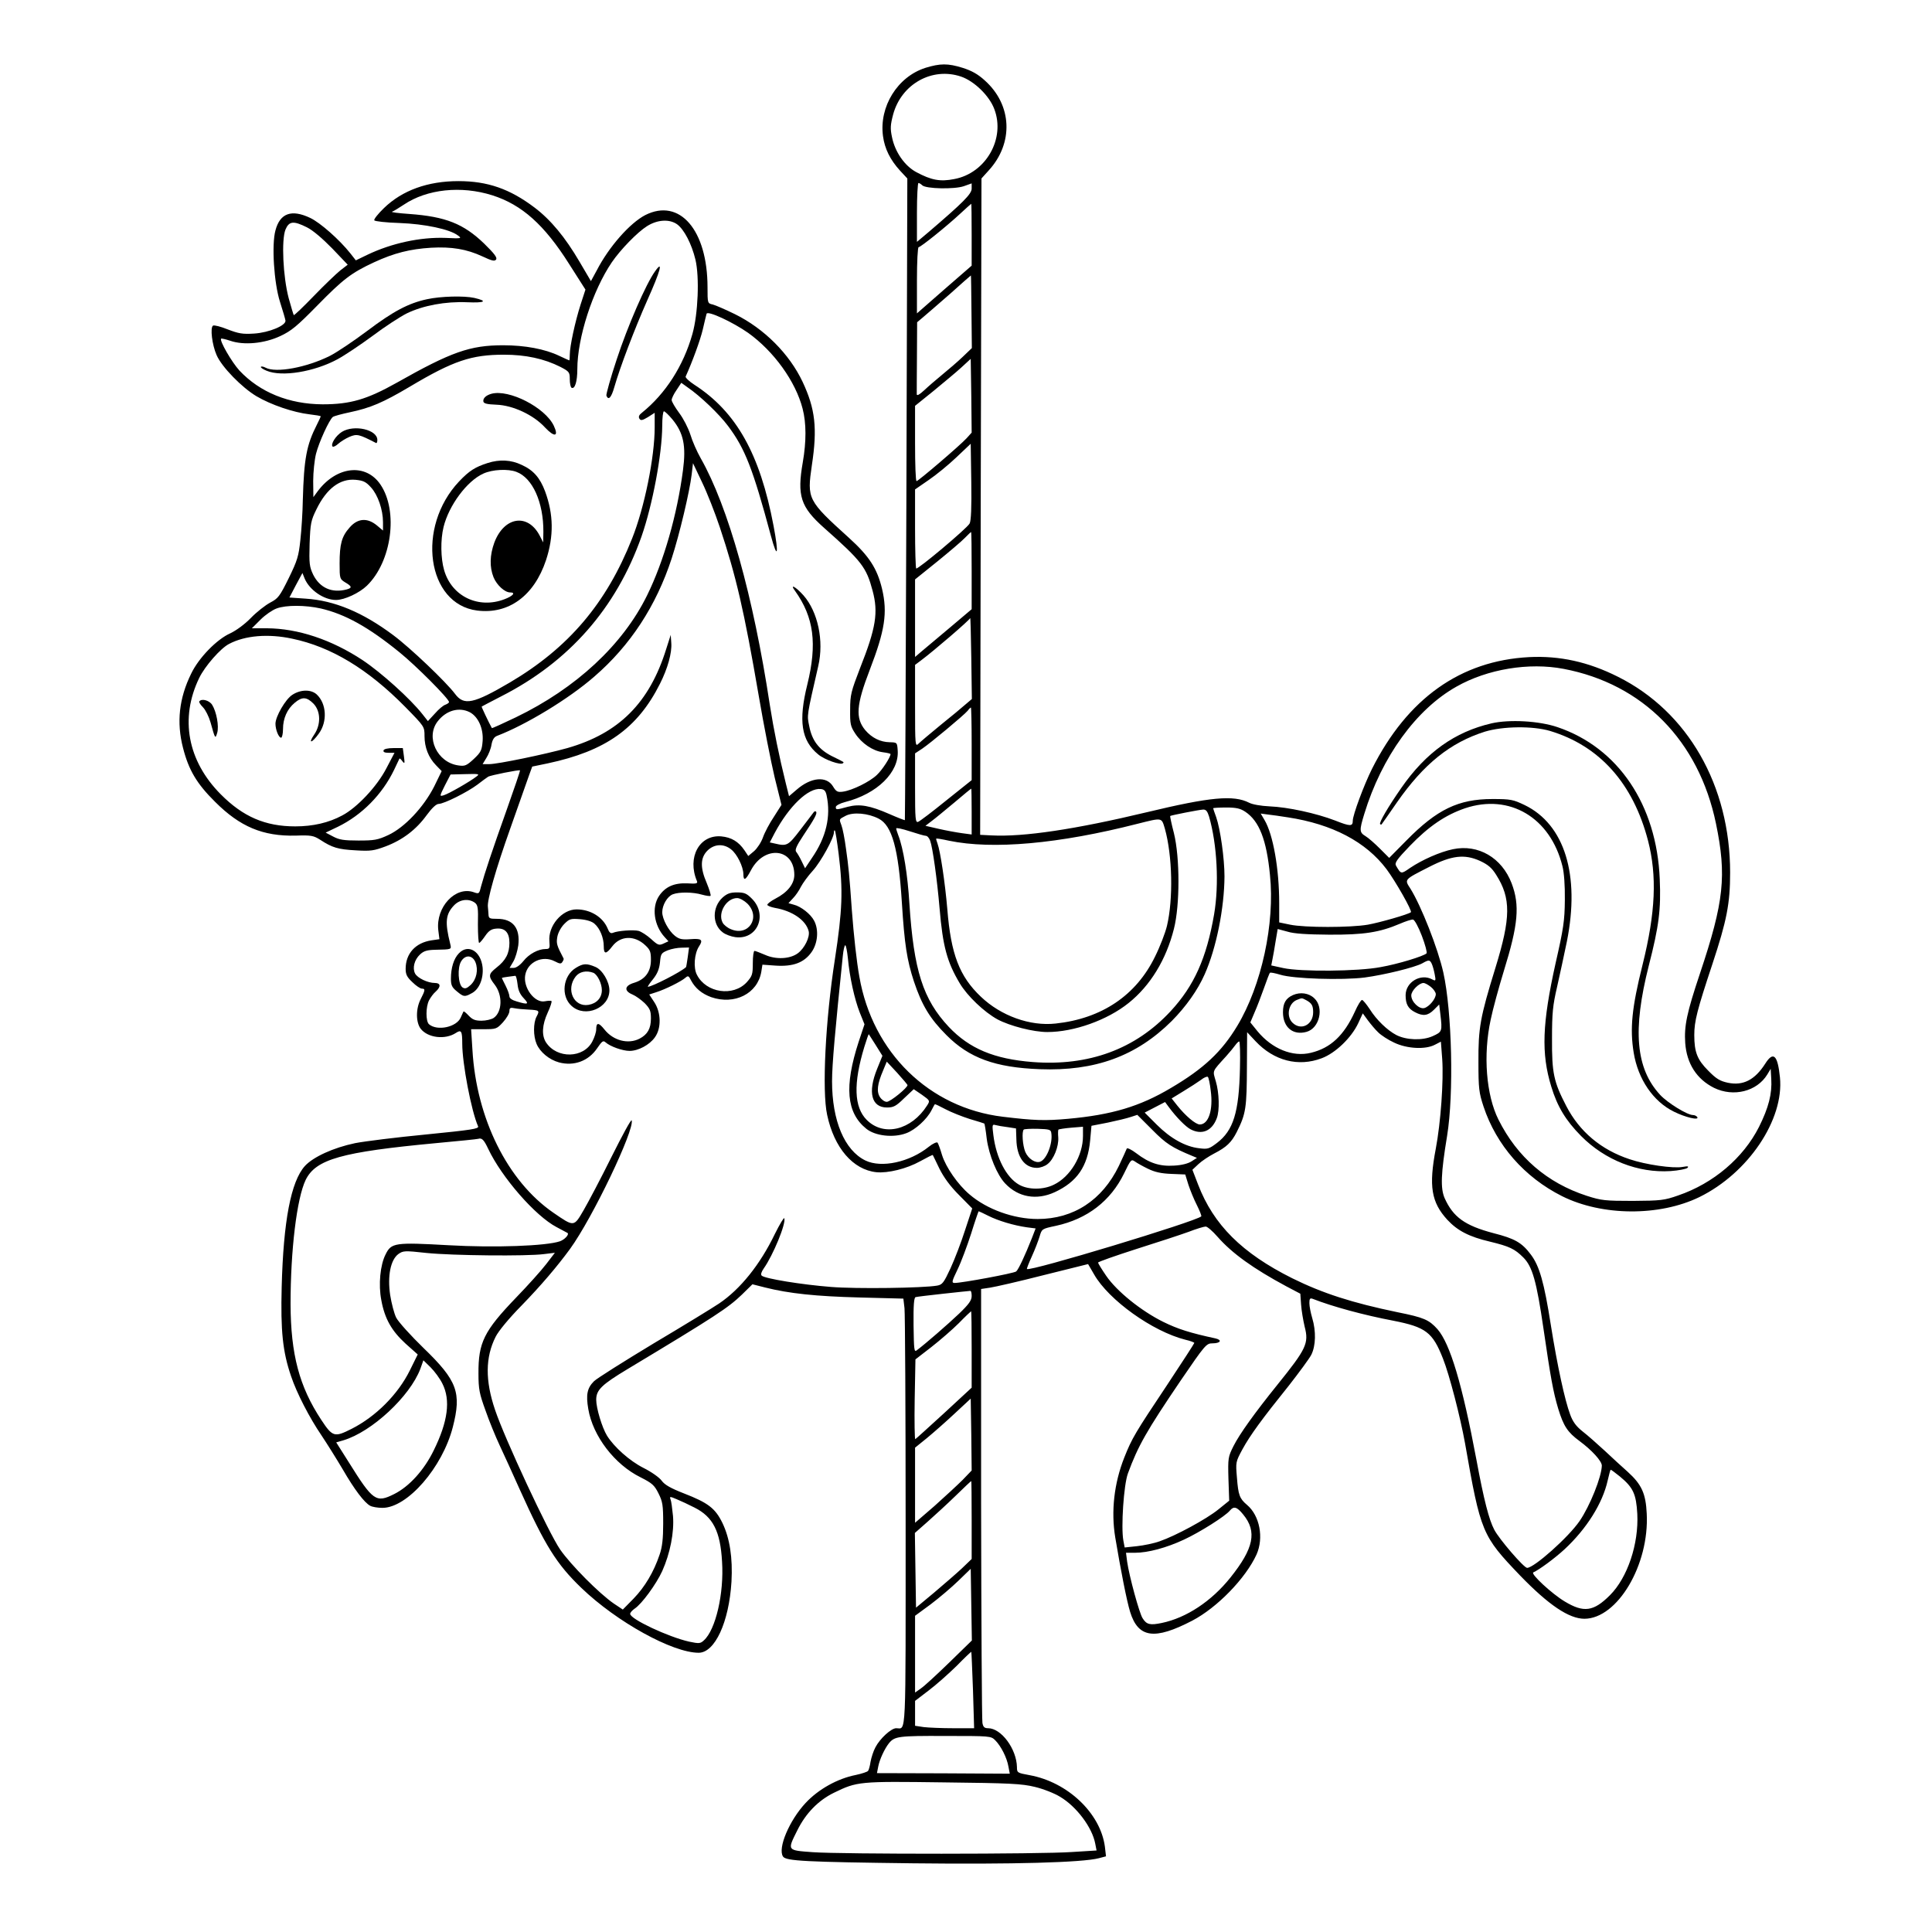 <?xml version="1.0" standalone="no"?>
<!DOCTYPE svg PUBLIC "-//W3C//DTD SVG 20010904//EN"
 "http://www.w3.org/TR/2001/REC-SVG-20010904/DTD/svg10.dtd">
<svg version="1.0" xmlns="http://www.w3.org/2000/svg"
 width="1024pt" height="1024pt" viewBox="0 0 1024 1024"
 preserveAspectRatio="xMidYMid meet">
<g transform="translate(0,1024) scale(0.1,-0.1)"
fill="#000000" stroke="none">
<path d="M4904 9880 c-147 -47 -245 -205 -224 -361 9 -68 39 -127 90 -183 l39
-42 -5 -1700 c-3 -934 -7 -1700 -8 -1701 -1 -1 -38 13 -81 32 -105 46 -159 55
-221 39 -62 -17 -64 -17 -64 -1 0 7 22 19 49 26 170 43 287 158 279 273 -3 43
-3 43 -43 44 -49 1 -94 23 -129 64 -53 64 -48 133 24 320 80 208 95 302 65
429 -26 108 -68 173 -175 270 -220 199 -223 206 -197 385 30 197 18 299 -49
442 -70 148 -203 282 -359 359 -49 24 -102 47 -117 51 -28 6 -28 7 -28 91 0
304 -148 475 -330 383 -81 -42 -192 -167 -257 -293 l-31 -57 -60 102 c-76 130
-153 223 -239 288 -131 99 -249 140 -403 140 -163 0 -298 -49 -395 -143 -32
-31 -55 -60 -51 -65 3 -5 63 -12 133 -14 135 -5 267 -33 310 -66 22 -16 20
-17 -65 -13 -134 5 -287 -28 -416 -90 l-60 -29 -29 37 c-58 73 -160 163 -213
188 -99 47 -160 25 -184 -66 -21 -75 -8 -279 24 -379 15 -47 28 -91 29 -99 4
-26 -87 -64 -166 -69 -62 -4 -82 0 -140 22 -37 15 -72 24 -78 20 -16 -10 -5
-102 19 -156 27 -63 134 -172 211 -218 78 -46 196 -86 281 -96 33 -4 60 -8 60
-11 0 -2 -10 -23 -21 -45 -54 -106 -68 -179 -74 -398 -1 -63 -7 -159 -13 -212
-9 -86 -16 -109 -62 -203 -48 -97 -56 -107 -98 -129 -26 -14 -72 -50 -102 -81
-33 -34 -77 -66 -108 -81 -73 -32 -169 -131 -209 -215 -64 -130 -78 -258 -43
-393 30 -117 72 -189 170 -286 132 -132 253 -183 427 -179 82 3 95 0 130 -22
64 -42 95 -51 188 -56 80 -5 97 -2 159 21 90 34 162 89 217 165 28 38 51 60
64 60 30 1 153 63 205 102 25 19 50 38 57 42 12 8 165 38 169 34 2 -2 -30 -95
-70 -208 -78 -219 -118 -339 -136 -406 -10 -41 -11 -42 -39 -32 -97 34 -202
-79 -188 -201 l6 -48 -42 -6 c-85 -13 -137 -70 -137 -151 0 -30 7 -44 36 -71
19 -19 42 -34 50 -34 19 0 18 -8 -6 -55 -27 -52 -26 -124 0 -158 38 -48 129
-59 186 -22 29 19 34 11 34 -57 0 -104 48 -357 84 -438 5 -13 -35 -19 -276
-43 -156 -15 -325 -36 -376 -46 -115 -24 -222 -73 -266 -121 -74 -82 -114
-292 -123 -641 -6 -233 5 -343 50 -474 29 -87 98 -221 161 -313 30 -45 80
-125 112 -179 63 -109 115 -177 146 -194 11 -6 40 -11 65 -11 132 0 318 214
373 428 47 183 24 246 -155 419 -68 66 -133 138 -145 161 -11 22 -25 76 -32
120 -15 101 2 186 43 217 26 18 32 19 150 6 137 -14 531 -18 622 -6 l58 7 -46
-60 c-26 -34 -98 -114 -160 -178 -170 -177 -200 -238 -199 -402 0 -83 5 -107
37 -195 19 -55 53 -138 75 -185 22 -47 70 -152 107 -235 134 -297 195 -395
326 -521 188 -181 484 -344 622 -344 86 0 161 162 174 377 7 126 -9 230 -48
311 -38 78 -76 107 -205 157 -69 27 -101 45 -117 67 -12 17 -55 47 -97 68 -73
37 -155 110 -193 171 -26 43 -57 145 -57 190 0 52 29 80 167 163 469 282 532
324 605 394 l56 55 67 -17 c127 -32 270 -47 501 -53 l232 -6 6 -51 c3 -28 6
-538 6 -1132 0 -1174 4 -1094 -50 -1094 -27 0 -87 -56 -110 -101 -11 -20 -22
-55 -26 -77 -3 -21 -9 -43 -13 -48 -3 -5 -33 -15 -66 -22 -96 -19 -197 -75
-265 -148 -86 -92 -149 -240 -120 -284 15 -24 121 -29 690 -36 524 -6 897 4
984 27 l38 10 -6 52 c-24 177 -197 341 -398 378 -66 12 -68 13 -68 43 -2 96
-83 206 -153 206 -19 0 -26 6 -30 28 -3 15 -6 538 -7 1163 l0 1137 47 7 c27 4
154 33 283 66 129 32 236 59 237 59 0 0 15 -25 32 -55 77 -135 309 -302 484
-346 26 -6 47 -14 47 -17 0 -3 -65 -103 -143 -221 -172 -258 -187 -283 -228
-386 -54 -136 -71 -285 -48 -424 29 -173 61 -337 79 -395 43 -138 129 -150
329 -46 132 69 283 224 341 351 39 88 17 206 -51 263 -39 33 -46 52 -53 144
-7 82 -7 83 29 150 41 75 103 160 247 339 53 68 107 141 118 162 24 48 26 125
5 195 -8 27 -15 62 -15 79 0 23 3 28 17 23 107 -42 274 -87 427 -116 173 -34
209 -61 264 -201 34 -85 92 -310 117 -449 83 -474 90 -490 292 -701 151 -156
259 -229 341 -229 175 1 344 286 330 557 -5 107 -27 155 -101 222 -28 25 -83
75 -121 111 -39 36 -92 83 -118 103 -34 27 -52 51 -66 90 -28 75 -67 253 -102
472 -36 230 -61 315 -106 375 -48 64 -85 85 -199 114 -151 40 -213 85 -258
185 -23 53 -20 131 13 331 36 222 26 658 -20 865 -29 129 -117 352 -174 444
-33 51 -36 47 99 116 119 61 187 69 269 32 43 -20 63 -37 86 -74 79 -124 78
-227 -4 -493 -81 -262 -91 -319 -90 -500 0 -140 3 -162 27 -235 68 -205 217
-375 416 -475 212 -106 516 -108 728 -5 259 127 450 411 427 635 -12 118 -35
140 -78 72 -55 -86 -117 -118 -198 -101 -42 9 -62 21 -104 64 -58 58 -74 98
-74 189 0 73 15 132 96 376 76 230 94 320 94 485 0 461 -224 853 -595 1038
-157 79 -309 112 -470 104 -364 -19 -645 -219 -833 -592 -43 -86 -102 -245
-102 -275 0 -31 -13 -31 -94 1 -99 38 -249 71 -348 75 -44 2 -90 10 -107 19
-82 42 -205 31 -542 -50 -380 -91 -654 -132 -824 -123 l-60 3 3 1740 4 1739
38 42 c133 145 125 347 -20 477 -37 34 -70 52 -117 67 -80 25 -120 24 -199 0z
m190 -46 c70 -24 150 -102 176 -172 60 -157 -45 -340 -212 -371 -75 -15 -122
-6 -202 37 -61 33 -112 106 -128 184 -10 47 -9 65 6 122 44 161 207 252 360
200z m-206 -576 c19 -19 170 -22 220 -5 l42 15 0 -28 c0 -28 -46 -74 -227
-229 l-63 -53 0 156 c0 86 4 156 8 156 4 0 13 -5 20 -12z m-2279 -53 c157 -50
276 -156 408 -365 l86 -135 -26 -80 c-29 -91 -57 -220 -57 -265 0 -16 -1 -30
-3 -30 -2 0 -25 11 -53 24 -75 36 -181 56 -297 56 -176 0 -275 -35 -565 -199
-157 -88 -245 -114 -392 -114 -178 1 -332 63 -441 179 -41 45 -107 159 -97
169 2 2 24 -3 48 -11 72 -25 181 -15 266 25 58 27 89 53 194 160 138 141 182
175 303 231 106 49 190 70 302 77 108 6 188 -7 272 -46 49 -23 64 -27 72 -17
8 10 -8 31 -63 85 -109 105 -204 143 -397 157 -57 4 -98 9 -91 12 7 2 35 19
62 37 123 83 304 102 469 50z m2541 -209 l0 -164 -145 -126 -145 -127 0 176
c0 97 4 175 9 175 11 0 149 111 221 178 30 28 56 51 58 52 1 0 2 -74 2 -164z
m-1561 55 c37 -27 77 -104 97 -187 22 -93 14 -288 -16 -394 -48 -170 -143
-317 -267 -417 -16 -12 -20 -22 -14 -32 7 -11 15 -10 45 8 l36 23 0 -77 c0
-158 -54 -425 -120 -590 -136 -343 -337 -579 -647 -762 -194 -114 -244 -124
-291 -61 -47 63 -237 244 -327 311 -163 122 -312 184 -465 194 l-86 6 34 65
35 65 12 -30 c26 -61 102 -113 166 -113 45 0 124 37 164 76 131 127 167 394
72 535 -78 116 -234 99 -334 -36 l-22 -30 -1 85 c0 47 7 113 15 145 16 62 69
178 89 195 7 5 48 16 91 25 108 23 173 50 318 136 230 137 326 169 498 169
115 0 213 -21 300 -65 46 -24 49 -28 49 -65 0 -21 4 -41 9 -45 18 -10 31 33
31 98 0 166 81 417 183 567 45 66 135 159 186 191 55 35 119 39 160 10z
m-1962 -16 c32 -16 82 -59 134 -112 l82 -86 -39 -30 c-21 -17 -85 -78 -141
-136 -56 -58 -104 -104 -106 -101 -2 3 -14 43 -27 90 -30 114 -39 308 -17 363
19 45 42 48 114 12z m3522 -447 l2 -193 -48 -46 c-26 -25 -75 -67 -108 -94
-33 -27 -77 -65 -97 -84 -25 -23 -38 -30 -39 -21 0 8 0 98 1 199 l1 183 32 27
c17 14 81 70 142 123 60 54 110 98 111 98 1 0 2 -87 3 -192z m-1184 -112 c137
-98 252 -258 289 -402 20 -77 20 -174 1 -284 -31 -178 -12 -237 113 -348 200
-177 224 -209 257 -333 31 -115 18 -197 -66 -409 -48 -125 -53 -142 -53 -221
-1 -77 2 -89 27 -127 34 -52 93 -92 146 -99 23 -3 41 -7 41 -10 0 -16 -44 -84
-72 -110 -37 -36 -130 -82 -180 -89 -29 -4 -36 0 -53 28 -34 56 -116 49 -192
-17 l-41 -35 -17 68 c-35 141 -64 283 -85 417 -87 574 -220 1049 -366 1306
-20 35 -45 92 -55 126 -11 34 -37 85 -59 114 -22 30 -40 60 -40 69 0 8 11 32
26 53 l25 38 32 -23 c69 -47 169 -143 216 -206 90 -120 131 -225 227 -582 35
-130 43 -100 14 53 -72 381 -197 604 -420 748 -28 18 -48 38 -46 43 35 77 78
194 91 250 9 39 18 77 20 83 6 18 140 -45 220 -101z m1158 -559 c-38 -41 -256
-227 -265 -227 -5 0 -8 90 -8 200 l0 199 98 79 c53 44 120 99 147 124 l50 46
3 -196 2 -195 -27 -30z m-1559 100 c59 -72 73 -140 56 -269 -31 -237 -102
-484 -190 -663 -129 -263 -377 -493 -696 -647 -69 -33 -126 -59 -127 -57 -18
33 -56 113 -54 114 1 1 47 25 103 54 360 183 610 468 744 847 59 169 109 436
110 587 0 42 4 77 9 77 5 0 25 -19 45 -43z m1575 -552 c-14 -26 -275 -245
-283 -238 -3 4 -6 99 -6 213 l0 206 71 49 c40 27 106 81 148 121 l76 72 3
-202 c2 -134 -1 -208 -9 -221z m-1324 -19 c87 -261 129 -443 206 -891 27 -159
66 -356 85 -436 l36 -145 -40 -63 c-23 -34 -49 -83 -58 -109 -9 -26 -31 -59
-47 -73 l-31 -26 -20 30 c-32 47 -70 69 -123 74 -116 10 -182 -111 -129 -237
5 -13 -3 -15 -51 -12 -70 3 -117 -18 -150 -67 -40 -60 -27 -156 30 -218 l20
-22 -26 -12 c-24 -11 -30 -9 -66 24 -22 20 -52 39 -66 43 -28 7 -110 1 -136
-10 -12 -5 -20 1 -28 22 -25 61 -91 102 -165 102 -78 0 -152 -88 -144 -170 3
-36 1 -40 -20 -40 -39 0 -88 -26 -118 -64 -18 -22 -38 -36 -51 -36 l-22 0 20
34 c11 19 22 57 26 85 11 92 -28 141 -112 141 -41 0 -45 2 -46 25 -1 14 -2 31
-3 38 -5 35 41 198 119 417 48 135 93 263 101 286 l15 41 82 17 c306 65 476
185 595 422 41 81 64 164 60 216 l-3 43 -24 -75 c-89 -286 -251 -447 -524
-525 -118 -33 -369 -85 -413 -85 l-36 0 20 33 c11 17 24 49 27 70 5 27 14 41
30 47 152 58 380 196 515 314 191 165 328 375 410 626 42 129 95 354 106 445
l7 60 48 -101 c27 -56 69 -163 94 -238z m-1849 211 c37 -40 64 -119 64 -185
l0 -44 -31 26 c-51 43 -103 40 -146 -10 -42 -47 -53 -88 -53 -191 0 -80 1 -82
30 -100 36 -21 37 -29 8 -37 -79 -21 -143 8 -178 78 -20 42 -22 59 -19 164 4
108 7 123 36 182 54 111 125 164 207 157 41 -4 55 -10 82 -40z m3184 -442 l0
-204 -116 -98 c-64 -54 -132 -111 -150 -126 l-34 -29 0 205 0 206 118 95 c64
52 130 108 146 125 17 17 31 31 33 31 2 0 3 -92 3 -205z m-3450 -200 c129 -30
252 -98 417 -232 88 -71 263 -247 263 -264 0 -4 -9 -10 -19 -14 -11 -3 -36
-24 -56 -47 l-37 -40 -30 38 c-64 81 -217 219 -316 285 -165 109 -343 168
-507 169 l-80 0 46 46 c25 25 63 51 85 59 51 19 153 18 234 0z m3418 -508
c-18 -16 -78 -66 -133 -110 -55 -45 -108 -90 -117 -99 -17 -17 -18 -8 -18 200
l0 218 32 24 c67 50 258 214 260 224 2 6 4 -88 6 -209 l3 -220 -33 -28z
m-3570 348 c207 -43 402 -161 600 -362 102 -104 102 -104 102 -154 0 -60 21
-114 61 -155 l30 -31 -40 -82 c-56 -110 -157 -217 -243 -257 -56 -26 -74 -29
-158 -29 -78 0 -102 4 -134 21 l-40 21 65 31 c127 62 235 171 298 302 14 30
27 57 28 59 2 3 9 -4 16 -14 12 -15 13 -12 8 26 l-6 44 -49 0 c-31 0 -51 -5
-53 -12 -3 -9 6 -13 27 -13 l31 0 -43 -82 c-50 -97 -156 -209 -234 -250 -72
-39 -156 -58 -249 -58 -159 0 -277 51 -395 170 -176 177 -218 403 -114 617 30
62 113 157 158 180 85 45 208 55 334 28z m6739 -160 c421 -80 717 -381 808
-820 57 -276 43 -413 -85 -795 -70 -209 -84 -278 -78 -368 8 -110 61 -192 153
-238 103 -50 227 -19 282 71 l18 30 3 -53 c5 -79 -14 -153 -65 -255 -83 -164
-241 -299 -428 -363 -74 -26 -92 -28 -240 -29 -148 0 -167 2 -245 27 -209 68
-368 204 -468 404 -65 130 -82 342 -41 530 11 54 43 171 70 259 76 245 85 347
41 463 -52 136 -177 209 -311 181 -68 -14 -163 -56 -227 -99 -49 -34 -48 -34
-75 12 -8 15 5 33 72 103 101 105 189 165 294 201 236 79 452 -49 516 -306 9
-34 14 -103 13 -180 -1 -110 -7 -151 -49 -335 -71 -320 -77 -478 -23 -654 32
-106 77 -180 158 -262 127 -128 302 -197 474 -186 43 3 83 11 90 17 8 9 2 10
-26 5 -50 -9 -196 12 -281 41 -151 50 -265 146 -335 281 -67 129 -77 175 -76
358 0 137 4 176 27 275 14 63 38 172 52 241 70 352 -12 619 -224 722 -61 29
-73 32 -171 32 -180 0 -294 -55 -456 -220 l-91 -92 -49 49 c-27 27 -61 57 -76
66 -33 20 -34 30 -7 118 92 302 275 555 489 675 164 93 384 129 567 94z
m-3137 -397 l0 -193 -134 -107 c-74 -60 -141 -111 -150 -114 -14 -5 -16 14
-16 179 l0 184 38 25 c43 29 221 177 241 201 7 10 15 17 17 17 2 0 4 -87 4
-192z m-2660 167 c45 -24 73 -87 68 -153 -4 -49 -9 -59 -47 -95 -38 -35 -47
-39 -81 -34 -113 15 -176 150 -110 234 45 58 113 77 170 48z m35 -341 c-33
-26 -148 -92 -173 -99 -23 -7 -23 -6 6 52 l30 58 79 2 c72 2 77 1 58 -13z
m1856 -99 c24 -112 -2 -223 -78 -333 l-36 -54 -18 37 c-10 21 -23 43 -29 50
-8 10 1 31 38 87 61 91 75 118 67 126 -3 4 -9 2 -13 -4 -4 -5 -35 -47 -70 -92
-65 -85 -71 -88 -135 -73 l-27 6 26 50 c76 142 178 240 244 233 19 -2 26 -10
31 -33z m769 -86 l0 -122 -52 7 c-29 4 -84 14 -123 23 l-70 16 34 26 c19 14
73 59 120 98 47 40 87 73 89 73 1 0 2 -55 2 -121z m1451 -2 c73 -49 112 -148
130 -334 27 -258 -45 -587 -173 -800 -83 -138 -178 -227 -351 -329 -166 -99
-315 -143 -547 -164 -122 -11 -179 -9 -345 11 -390 47 -690 340 -760 741 -15
82 -30 221 -40 353 -13 187 -18 235 -31 326 -7 54 -18 109 -24 124 -13 35 -14
32 22 51 40 21 119 14 175 -15 71 -36 105 -158 123 -444 14 -223 27 -306 64
-419 42 -126 85 -197 172 -284 121 -122 259 -172 495 -181 293 -11 512 69 700
256 75 76 137 163 174 247 62 139 104 351 105 519 0 94 -22 251 -44 314 -9 24
-16 45 -16 47 0 2 31 4 69 4 54 0 75 -5 102 -23z m-193 -24 c43 -148 54 -361
27 -519 -40 -232 -106 -379 -230 -513 -187 -202 -435 -293 -732 -270 -204 16
-335 71 -444 186 -137 146 -186 300 -209 653 -9 152 -32 294 -59 363 -6 16
-11 32 -11 36 0 5 32 -2 72 -15 40 -13 78 -24 85 -24 8 0 18 -12 23 -26 13
-34 37 -206 50 -359 17 -200 39 -283 107 -397 40 -67 129 -152 200 -191 66
-35 190 -67 264 -67 141 0 318 63 431 154 115 92 199 230 240 393 32 126 32
377 0 507 -13 49 -21 90 -20 91 5 4 153 33 174 34 16 1 23 -8 32 -36z m417 -5
c237 -36 415 -130 524 -275 47 -63 137 -221 129 -228 -12 -11 -166 -55 -228
-66 -93 -16 -335 -16 -412 0 l-58 12 0 102 c0 181 -32 364 -78 441 l-20 34 37
-5 c20 -2 68 -9 106 -15z m-651 -60 c40 -143 45 -373 11 -516 -9 -37 -37 -110
-63 -162 -100 -206 -283 -329 -527 -355 -136 -15 -290 41 -396 142 -114 108
-159 226 -178 464 -12 141 -37 307 -52 348 -5 13 -8 25 -7 26 2 2 32 -3 68
-11 231 -48 582 -17 1000 90 132 33 126 34 144 -26z m-1729 -134 c24 -193 20
-298 -20 -559 -50 -321 -69 -697 -41 -824 37 -175 137 -291 261 -304 61 -6
160 18 232 58 36 20 66 35 67 33 1 -2 17 -34 35 -72 23 -46 56 -92 104 -140
l70 -71 -38 -115 c-20 -63 -55 -154 -77 -202 -36 -77 -43 -87 -71 -92 -73 -13
-429 -18 -563 -7 -154 12 -351 44 -367 60 -6 6 -2 19 11 38 49 69 119 238 109
266 -2 6 -24 -31 -50 -83 -78 -162 -183 -293 -296 -369 -31 -21 -186 -116
-346 -211 -159 -96 -302 -186 -317 -201 -36 -36 -43 -71 -30 -147 24 -143 139
-294 277 -362 61 -31 73 -41 95 -85 22 -44 25 -62 25 -160 0 -80 -5 -125 -19
-165 -31 -92 -78 -171 -138 -233 l-57 -58 -48 32 c-77 53 -227 204 -284 286
-61 88 -294 588 -345 740 -53 156 -52 279 3 388 15 30 70 97 137 165 102 105
189 207 257 300 120 165 343 632 327 682 -3 7 -50 -80 -106 -192 -56 -113
-123 -240 -148 -283 -53 -91 -50 -91 -162 -14 -242 167 -407 499 -428 862 l-7
110 67 0 c65 0 69 1 102 37 19 21 34 47 34 59 0 17 5 20 28 15 15 -3 47 -6 72
-7 59 -3 61 -5 44 -37 -18 -34 -18 -103 0 -145 18 -43 67 -84 119 -98 79 -21
156 7 202 75 26 38 32 43 45 31 25 -22 90 -45 127 -45 46 0 106 32 134 72 35
48 33 131 -3 186 l-27 41 37 12 c48 15 132 57 154 76 15 13 18 12 31 -14 22
-41 57 -70 106 -88 124 -43 246 18 266 134 l6 38 70 -5 c92 -6 150 15 190 71
33 46 40 118 14 167 -18 35 -70 76 -108 85 l-28 8 24 26 c14 14 33 42 42 61
10 19 38 58 63 85 43 48 112 173 112 204 0 8 2 12 5 9 3 -3 12 -59 20 -124z
m-570 24 c32 -25 64 -91 65 -130 0 -40 12 -34 40 19 71 135 230 118 230 -24 0
-48 -36 -93 -100 -126 -25 -13 -44 -28 -43 -33 1 -5 19 -12 40 -16 93 -16 164
-65 179 -123 8 -31 -22 -92 -58 -118 -41 -30 -115 -34 -173 -8 -26 11 -51 21
-56 21 -5 0 -9 -29 -9 -65 0 -60 -3 -68 -32 -101 -72 -78 -215 -57 -264 39
-20 37 -14 113 11 151 23 35 14 43 -47 38 -44 -3 -58 0 -81 18 -33 26 -67 89
-67 125 0 38 27 84 56 95 34 13 108 12 155 -2 22 -6 42 -9 45 -6 3 3 -6 33
-20 67 -36 83 -34 134 3 172 36 36 86 39 126 7z m-1359 -282 c17 -13 19 -26
17 -116 0 -55 3 -100 7 -98 5 2 19 19 32 38 18 26 32 36 57 38 47 5 71 -20 71
-75 0 -56 -19 -93 -69 -132 -43 -34 -44 -45 -9 -90 43 -56 40 -144 -5 -176
-12 -8 -41 -15 -65 -15 -34 0 -48 6 -68 27 -13 14 -25 24 -27 22 -2 -2 -8 -17
-15 -32 -22 -51 -124 -73 -168 -36 -18 15 -18 92 0 127 8 15 23 36 35 46 29
26 27 46 -4 46 -38 0 -92 26 -105 50 -15 29 -4 73 26 101 20 19 38 24 82 25
89 2 85 1 78 32 -29 116 -24 157 21 204 30 31 76 37 109 14z m635 -112 c29
-25 49 -75 49 -119 0 -44 12 -44 45 -1 43 57 118 60 175 6 26 -24 30 -35 30
-78 0 -62 -30 -103 -89 -121 -51 -15 -55 -43 -9 -62 17 -7 46 -28 65 -46 28
-29 33 -41 33 -81 0 -54 -18 -85 -60 -107 -60 -31 -139 -11 -186 48 -31 39
-44 39 -44 1 0 -14 -9 -42 -20 -63 -46 -91 -188 -94 -246 -6 -24 37 -21 93 9
158 14 30 23 58 20 61 -3 3 -19 2 -35 -1 -54 -11 -117 73 -104 140 13 69 92
105 156 72 27 -14 34 -15 41 -3 5 7 8 15 6 18 -37 70 -39 80 -33 115 4 22 20
51 37 68 27 27 34 29 84 25 35 -3 63 -12 76 -24z m4385 -64 c18 -47 29 -89 25
-93 -15 -15 -152 -57 -244 -73 -120 -23 -424 -25 -515 -5 l-64 14 6 31 c4 17
11 61 17 97 l11 65 52 -14 c35 -11 103 -15 221 -16 184 -1 267 12 375 58 30
13 61 23 69 22 8 0 29 -39 47 -86z m-3042 -119 c9 -99 35 -217 63 -288 l25
-62 -31 -93 c-77 -237 -65 -376 41 -461 47 -38 144 -49 212 -23 48 18 109 74
133 121 9 17 16 31 18 32 1 2 26 -10 56 -26 30 -16 88 -39 129 -52 41 -12 76
-23 77 -24 2 -1 8 -37 13 -81 12 -88 55 -192 98 -237 69 -73 166 -90 262 -46
119 55 175 137 188 274 l7 78 87 17 c48 10 102 23 122 30 l34 11 79 -79 c73
-74 104 -94 213 -139 l24 -10 -28 -18 c-18 -12 -53 -21 -93 -23 -76 -5 -132
13 -201 66 -25 19 -48 30 -50 24 -2 -6 -21 -47 -42 -92 -88 -181 -240 -281
-430 -281 -127 0 -269 51 -361 130 -62 52 -126 145 -146 209 -9 31 -20 61 -24
66 -4 4 -25 -5 -46 -22 -102 -82 -251 -114 -336 -73 -111 54 -177 211 -177
420 0 89 16 266 57 664 3 31 9 57 13 57 4 0 10 -31 14 -69z m-849 5 c-4 -28
-8 -52 -9 -52 -26 -25 -180 -104 -202 -104 -3 0 9 18 27 40 23 29 33 53 37 89
4 46 7 50 41 64 20 8 53 14 74 14 l39 1 -7 -52z m3943 -33 c5 -10 12 -35 16
-56 7 -36 6 -38 -13 -28 -61 33 -141 -14 -141 -84 0 -47 13 -71 50 -90 42 -22
68 -19 100 13 l28 28 6 -50 c11 -93 10 -95 -41 -118 -54 -24 -139 -21 -192 6
-48 25 -106 81 -141 137 -18 27 -36 49 -41 49 -6 0 -23 -28 -38 -62 -58 -127
-129 -193 -233 -218 -97 -24 -206 21 -283 114 l-38 47 22 52 c13 29 35 87 50
129 15 43 29 80 32 82 3 3 27 -2 54 -10 69 -22 329 -30 448 -15 104 14 264 53
305 75 35 20 40 19 50 -1z m-4845 -109 c3 -32 13 -54 33 -75 30 -32 23 -35
-37 -17 -25 7 -39 17 -39 27 0 9 -9 34 -20 56 -11 22 -20 40 -20 41 0 2 15 5
33 7 17 2 35 5 38 5 4 1 9 -19 12 -44z m4841 -15 c14 -11 26 -29 26 -38 0 -25
-35 -67 -61 -74 -27 -7 -69 33 -69 67 0 25 41 66 65 66 7 0 24 -9 39 -21z
m-279 -241 c15 -15 53 -40 84 -54 68 -33 167 -38 217 -11 l31 16 7 -92 c8
-114 -8 -338 -34 -475 -38 -199 -24 -284 61 -377 54 -58 115 -90 226 -116 103
-25 131 -38 177 -84 48 -48 70 -125 107 -379 37 -254 51 -333 78 -423 28 -91
49 -124 113 -171 65 -48 118 -106 118 -130 -1 -59 -63 -214 -118 -294 -59 -86
-241 -248 -278 -248 -17 0 -148 152 -174 202 -28 53 -55 157 -95 373 -75 399
-139 613 -206 690 -45 50 -72 62 -212 90 -241 50 -396 100 -558 180 -266 133
-417 283 -499 497 l-30 78 32 30 c18 17 56 42 83 56 66 34 92 59 120 114 49
98 53 126 54 352 l1 177 45 -48 c97 -103 226 -137 350 -90 73 27 158 109 194
186 l24 52 27 -37 c15 -20 39 -49 55 -64z m-2663 -68 l35 -56 -28 -69 c-51
-125 -30 -205 52 -205 35 0 48 7 91 49 l51 48 44 -30 c42 -30 43 -31 27 -56
-83 -131 -230 -167 -320 -77 -68 68 -72 193 -13 387 12 38 22 69 24 67 1 -2
18 -28 37 -58z m1930 -122 c-5 -234 -35 -330 -122 -396 -41 -31 -49 -34 -94
-28 -73 8 -152 52 -225 125 l-64 64 54 28 54 28 20 -27 c40 -54 89 -104 116
-118 60 -31 113 -8 138 59 16 41 13 135 -5 196 -17 59 -22 48 55 133 19 21 40
47 48 58 8 11 17 20 21 20 4 0 6 -64 4 -142z m-1762 -89 c1 -14 -91 -89 -110
-89 -11 0 -27 11 -36 25 -19 29 -14 70 17 142 l19 46 55 -59 c30 -33 54 -62
55 -65z m1607 -29 c14 -102 -11 -180 -58 -180 -22 0 -76 46 -119 100 l-30 38
62 38 c35 21 76 48 93 60 16 13 33 20 37 16 4 -4 11 -36 15 -72z m-1077 -194
l45 -7 2 -58 c2 -94 43 -151 109 -151 17 0 43 9 56 20 33 25 60 93 57 141 -2
21 -1 40 1 42 3 2 33 7 68 10 l62 5 0 -49 c0 -104 -67 -216 -154 -258 -56 -28
-136 -28 -185 0 -67 38 -121 141 -136 263 -7 54 -6 58 11 53 11 -3 39 -8 64
-11z m232 -31 c9 -54 -24 -139 -58 -152 -26 -10 -64 15 -80 52 -14 35 -19 106
-8 118 4 3 37 5 75 4 60 -2 69 -4 71 -22z m-2984 -85 c71 -150 249 -355 362
-414 30 -16 56 -30 58 -31 10 -8 -15 -35 -40 -44 -72 -25 -346 -35 -591 -21
-284 16 -303 13 -333 -48 -29 -56 -39 -161 -23 -243 18 -99 55 -163 128 -230
l65 -58 -42 -85 c-63 -127 -180 -244 -308 -309 -91 -46 -101 -44 -161 47 -117
177 -162 348 -163 614 0 286 33 560 80 658 54 110 190 148 690 195 118 11 220
21 225 23 19 6 30 -5 53 -54z m3497 -105 c37 -18 71 -25 124 -27 l73 -3 17
-55 c10 -30 30 -79 45 -108 15 -30 25 -56 23 -59 -28 -27 -909 -294 -924 -279
-2 1 10 32 26 67 16 35 34 82 41 105 12 41 12 41 87 57 166 36 290 132 361
278 35 73 38 76 57 63 11 -8 43 -26 70 -39z m-847 -249 c54 -27 135 -51 204
-61 l47 -6 -20 -52 c-36 -91 -71 -166 -83 -176 -12 -10 -287 -61 -326 -61 -17
0 -16 7 15 71 19 39 51 125 72 190 20 65 39 119 40 119 2 0 25 -11 51 -24z
m1215 -111 c77 -88 190 -169 365 -263 l74 -39 4 -57 c2 -31 11 -84 19 -118 23
-88 9 -117 -145 -308 -120 -149 -199 -259 -232 -324 -29 -58 -30 -63 -27 -175
l4 -115 -57 -46 c-64 -52 -227 -140 -311 -169 -30 -11 -84 -22 -120 -26 l-66
-7 -7 37 c-13 70 2 295 24 355 54 147 99 226 280 493 129 189 136 197 168 197
42 0 54 17 17 26 -135 29 -201 50 -278 88 -117 58 -246 162 -302 244 -24 35
-43 66 -43 70 0 4 91 36 203 72 111 35 236 76 277 91 41 16 82 28 90 28 8 1
37 -24 63 -54z m-1303 -314 c0 -23 -14 -43 -67 -94 -59 -56 -176 -158 -224
-194 -14 -11 -15 3 -17 133 -1 106 2 146 11 149 7 2 73 10 147 18 74 8 138 15
143 15 4 1 7 -11 7 -27z m0 -283 l0 -203 -146 -135 c-81 -74 -149 -136 -153
-138 -3 -1 -5 94 -3 210 l4 213 84 65 c46 36 112 93 146 127 34 35 64 63 65
63 2 0 3 -91 3 -202z m-2805 -182 c44 -87 29 -201 -46 -353 -51 -105 -130
-192 -210 -232 -96 -48 -112 -37 -240 168 l-67 106 38 11 c151 45 353 233 408
379 l16 45 38 -37 c21 -21 50 -60 63 -87z m2758 -509 c-27 -27 -94 -89 -150
-139 l-103 -89 0 199 0 199 63 51 c34 28 100 86 147 130 l85 79 3 -190 2 -191
-47 -49z m3483 17 c70 -58 86 -92 92 -198 8 -160 -52 -338 -145 -431 -87 -87
-139 -94 -240 -33 -67 40 -183 147 -166 154 31 14 113 74 166 123 117 109 201
243 228 364 7 31 14 57 16 57 3 0 24 -16 49 -36z m-3436 -231 l0 -206 -52 -50
c-29 -27 -96 -85 -148 -129 l-95 -79 -3 198 -3 198 68 60 c37 33 104 94 148
137 44 43 81 78 83 78 1 0 2 -93 2 -207z m-1468 66 c97 -49 136 -125 145 -286
11 -169 -34 -361 -96 -417 -19 -18 -26 -18 -79 -7 -110 25 -311 119 -312 147
0 7 11 19 24 28 37 24 114 129 146 199 42 94 64 206 57 292 -4 40 -9 79 -13
88 -6 16 -3 16 32 1 22 -9 65 -29 96 -45z m2907 -36 c75 -91 56 -180 -68 -335
-100 -125 -233 -213 -363 -240 -62 -13 -81 -9 -102 25 -17 25 -71 223 -82 300
l-6 47 48 0 c68 0 166 26 260 70 82 38 219 124 243 154 20 24 37 20 70 -21z
m-1557 -784 c-66 -64 -133 -126 -151 -138 l-31 -22 0 203 0 204 83 61 c45 34
111 90 147 125 l65 63 3 -190 3 -190 -119 -116z m125 -147 l6 -202 -110 0
c-61 0 -131 3 -157 6 l-46 7 0 66 0 66 72 55 c40 30 106 89 148 130 41 42 76
75 78 75 1 -1 5 -92 9 -203z m118 -266 c30 -30 62 -92 70 -140 l7 -37 -352 2
-352 1 7 36 c7 36 33 93 57 123 30 36 50 39 296 38 241 0 244 0 267 -23z m210
-247 c43 -10 104 -34 133 -52 88 -52 171 -163 187 -249 l7 -36 -129 -8 c-166
-12 -1222 -12 -1375 -1 -138 10 -136 8 -82 116 45 91 112 159 194 199 123 60
134 61 580 55 354 -4 415 -7 485 -24z"/>
<path d="M2263 8654 c-98 -21 -179 -64 -317 -168 -72 -54 -160 -113 -197 -132
-124 -62 -286 -92 -341 -63 -11 6 -22 8 -25 5 -4 -3 10 -13 30 -21 81 -34 252
-6 376 61 37 20 121 76 186 124 65 49 147 102 181 119 87 42 205 64 320 59 95
-4 111 6 38 23 -55 12 -178 9 -251 -7z"/>
<path d="M3472 8802 c-48 -66 -146 -292 -203 -466 -33 -99 -57 -186 -55 -193
11 -27 26 -11 42 45 31 108 106 305 175 461 70 156 86 217 41 153z"/>
<path d="M2605 8153 c-29 -8 -46 -24 -43 -41 2 -11 20 -15 69 -17 87 -3 197
-54 258 -121 50 -53 74 -49 46 10 -46 96 -236 194 -330 169z"/>
<path d="M1812 7951 c-33 -21 -61 -66 -49 -78 4 -3 17 3 30 15 12 11 39 28 60
37 39 16 49 14 140 -33 4 -2 7 5 7 16 0 55 -123 83 -188 43z"/>
<path d="M2585 7786 c-66 -21 -98 -41 -152 -98 -228 -242 -171 -650 96 -684
167 -21 302 78 365 267 42 128 40 243 -5 365 -27 72 -62 112 -124 140 -56 27
-117 30 -180 10z m152 -47 c86 -32 144 -162 143 -318 l-1 -56 -19 37 c-63 119
-188 100 -240 -38 -24 -66 -26 -129 -4 -184 17 -41 59 -80 88 -80 31 0 15 -19
-30 -36 -138 -53 -280 15 -320 154 -18 62 -20 160 -3 229 28 114 124 244 211
283 48 22 131 26 175 9z"/>
<path d="M4214 7108 c100 -140 118 -280 65 -496 -48 -193 -32 -297 57 -370 34
-29 120 -59 132 -47 6 6 11 3 -60 38 -68 35 -104 81 -119 159 -12 59 -14 48
48 318 31 134 -2 287 -78 374 -42 47 -75 64 -45 24z"/>
<path d="M1549 6557 c-36 -23 -89 -115 -89 -153 0 -31 17 -74 30 -74 5 0 10
21 10 46 0 56 22 106 62 139 39 33 63 32 99 -4 39 -40 41 -111 4 -165 -34 -50
-12 -46 25 6 46 63 41 158 -11 207 -30 28 -86 27 -130 -2z"/>
<path d="M1056 6522 c-2 -4 7 -18 20 -31 13 -13 31 -49 40 -80 24 -87 25 -89
35 -56 11 36 -4 114 -27 150 -16 24 -57 34 -68 17z"/>
<path d="M7905 6406 c-194 -45 -347 -154 -477 -341 -71 -102 -120 -186 -113
-193 3 -3 6 -3 8 -1 2 2 38 54 81 116 142 204 283 317 466 375 96 29 253 31
345 4 263 -79 441 -278 520 -582 48 -186 40 -380 -29 -657 -57 -228 -68 -339
-47 -467 23 -140 103 -258 213 -312 60 -30 135 -48 124 -29 -4 6 -14 11 -23
11 -30 0 -134 64 -174 107 -129 140 -147 342 -60 685 54 210 65 298 58 459
-16 393 -220 696 -542 805 -97 33 -254 42 -350 20z"/>
<path d="M3830 5483 c-56 -51 -56 -143 1 -185 14 -11 44 -22 66 -25 117 -16
174 118 88 204 -28 28 -40 33 -79 33 -36 0 -52 -6 -76 -27z m131 -32 c73 -73
7 -176 -87 -136 -18 7 -38 23 -44 35 -27 51 20 130 77 130 14 0 37 -13 54 -29z"/>
<path d="M2432 5187 c-27 -28 -42 -77 -42 -134 0 -34 5 -46 31 -67 36 -30 41
-31 78 -11 40 20 64 76 59 137 -9 87 -77 127 -126 75z m88 -47 c16 -40 6 -91
-26 -121 -20 -18 -29 -21 -42 -13 -24 15 -29 107 -7 140 22 35 59 32 75 -6z"/>
<path d="M3052 5110 c-69 -42 -81 -150 -22 -202 72 -65 201 -10 200 84 -1 47
-38 108 -74 123 -47 20 -65 19 -104 -5z m93 -26 c21 -9 45 -56 45 -92 0 -41
-28 -71 -71 -78 -78 -13 -121 82 -68 150 20 26 57 34 94 20z"/>
<path d="M6853 4966 c-38 -17 -53 -43 -53 -91 0 -80 53 -124 125 -104 69 19
94 129 41 178 -29 28 -74 34 -113 17z m70 -27 c29 -16 37 -28 37 -64 0 -67
-65 -100 -110 -55 -34 34 -21 102 23 120 29 11 25 12 50 -1z"/>
</g>
</svg>
